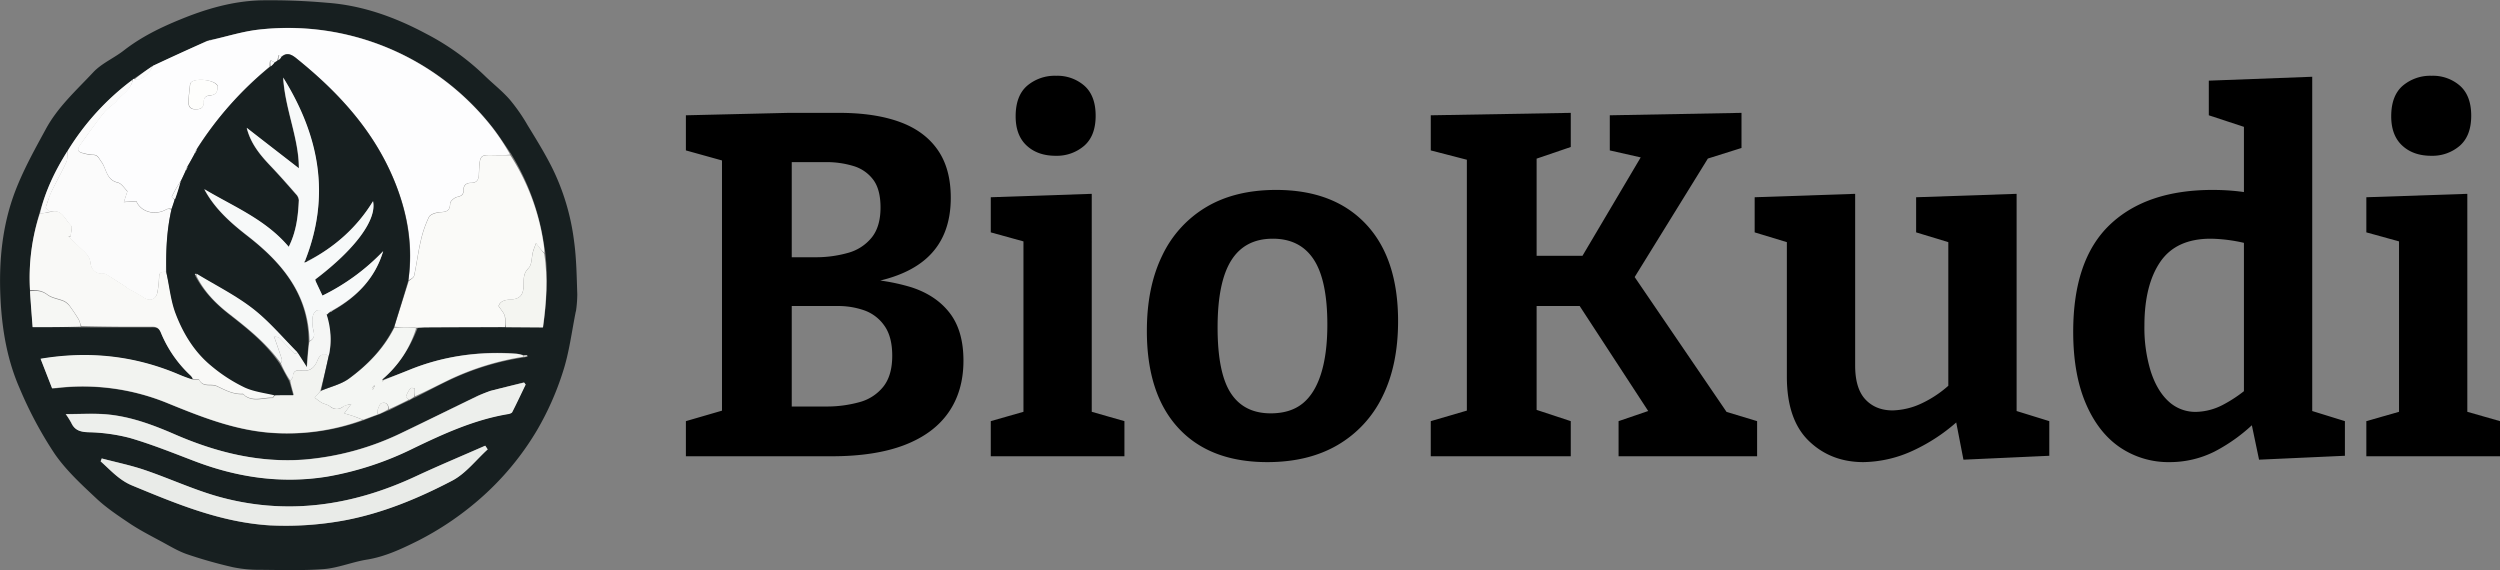 <svg id="Capa_1" data-name="Capa 1" xmlns="http://www.w3.org/2000/svg" viewBox="0 0 1025.01 233.7"><rect x="0" y="0" width="1025.01" height="233.7" fill="#808080" stroke="none"/><defs><style>.cls-1{fill:#171f20;}.cls-2{fill:#fdfdfe;}.cls-3{fill:#fafaf8;}.cls-4{fill:#f2f3f0;}.cls-5{fill:#fbfbfb;}.cls-6{fill:#f9f9f7;}.cls-7{fill:#edefec;}.cls-8{fill:#e9ebe8;}.cls-9{fill:#f4f6f3;}.cls-10{fill:#f4f5f1;}.cls-11{fill:#f6f7f4;}.cls-12{fill:#fafafa;}.cls-13{fill:#fefefc;}.cls-14{fill:#f5f6f5;}.cls-15{fill:#f7f9f9;}.cls-16{fill:#f6f8f7;}</style></defs><path class="cls-1" d="M285.41,163.2c-1.7,8.44-2.71,16.89-5.3,24.84a118,118,0,0,1-10.65,24,115.72,115.72,0,0,1-24,28.62,123.84,123.84,0,0,1-24.9,16.71c-6.62,3.28-13.37,6.49-20.93,7.69-5.86.95-11.54,3.34-17.34,3.85-8.82.69-17.78.37-26.66.31a52.06,52.06,0,0,1-10.85-1.07,187.94,187.94,0,0,1-18.53-5.23c-3.78-1.26-7.25-3.41-10.78-5.3-4.42-2.39-9-4.73-13.12-7.5-4.79-3.22-9.7-6.49-13.86-10.47-6-5.61-12.17-11.34-16.77-18a161.37,161.37,0,0,1-14.31-26.73c-5.11-11.6-7.25-24-7.89-36.75-.75-15.26.64-30.07,6.06-44.26,3.34-8.7,7.94-17,12.42-25.21,4.85-9.08,12.54-16,19.41-23.33,3.47-3.78,8.64-5.92,12.74-9.14,7.06-5.48,14.94-9.33,23.13-12.67,10.6-4.35,21.5-7.5,32.91-7.82a262.16,262.16,0,0,1,27.3,1c14.5,1.07,27.87,5.92,40.6,12.73a102.26,102.26,0,0,1,23.77,17c3.4,3.34,7.25,6.31,10.4,9.9a73,73,0,0,1,7.38,10.59c3.4,5.55,6.87,11.16,9.83,17a94,94,0,0,1,9.2,30.45c1,7.25,1.08,14.56,1.33,21.88a48.86,48.86,0,0,1-.57,7.06M263.6,181.1a16.51,16.51,0,0,0-2.46-.5,96.89,96.89,0,0,0-44,6.62c-3.47,1.45-7,2.77-10.79,4.09-.12,0-.18,0-.25-.5,6.75-5.42,11.22-12.42,14.5-20.87,1.14-.06,2.27-.19,3.47-.19,10.84-.06,21.62-.06,33,0H272c1.45-10.34,2.08-20.3.88-30.64-.18-1.32-.44-2.64-.63-4a98.06,98.06,0,0,0-13.36-36.37c-2.59-3.72-5-7.63-7.82-11.16a106.37,106.37,0,0,0-95.76-39.84c-6.49.75-12.8,2.77-19.54,4.22a12.25,12.25,0,0,1-1.52.38c-7.37,3.46-14.75,6.87-22.5,10.4-2.46,1.7-4.92,3.4-7.63,5.17-.06.13-.06.19-.57.44A108.23,108.23,0,0,0,76.87,97.76a94.42,94.42,0,0,0-11.54,25.85,92.52,92.52,0,0,0-3.72,31.64c.38,4.86.76,9.65,1.13,14.44,7,0,13.37,0,20.37.13,9.52,0,19,.06,28.62,0,1.89,0,2.9.37,3.65,2.33a49.8,49.8,0,0,0,12.23,17.65,1.47,1.47,0,0,1,.45,1.58c-2-.76-3.85-1.52-5.8-2.34-18-7.56-36.69-9.52-56.24-6.24,1.64,4.16,3.22,8.14,4.73,12.11.82-.07,1.32-.13,1.83-.13a91.46,91.46,0,0,1,45.89,6.37c13.31,5.42,26.54,10.65,41.11,11.91a91.76,91.76,0,0,0,39-5.23c2-.76,3.84-1.51,6.24-2.33,1.26-.57,2.58-1.14,4.29-1.83,2.64-1.32,5.23-2.65,8.25-4a13.42,13.42,0,0,1,2.53-1.27c4.54-2.33,9.07-4.72,13.68-6.93a108.74,108.74,0,0,1,31-9.39c.38-.13.7-.19,1.08-.32,0-.12-.07-.19-.07-.31-.63-.13-1.07-.13-1.95-.32M250.17,196c-1.77.69-3.59,1.2-5.3,2-10.27,5-20.48,10-30.76,14.94A112.63,112.63,0,0,1,173.76,224c-18.53,1.39-35.93-3-52.83-10.34-9.14-4-18.47-7.5-28.49-8.25-5.24-.45-10.53-.07-16.27-.07a27.86,27.86,0,0,1,2.27,3.6c1.45,3,3.72,3.65,7,3.84a73.05,73.05,0,0,1,17,2.33c8.89,2.65,17.53,6.12,26.23,9.4,17.77,6.81,35.93,9.52,54.84,6.43a127.31,127.31,0,0,0,35.06-11.54c12.54-6.05,25.21-11.79,39.08-14.12.57-.13,1.39-.38,1.58-.82,1.89-3.72,3.65-7.5,5.48-11.28-.19-.26-.44-.57-.63-.82-4.41,1.19-9,2.26-13.93,3.59m-89.71,55.1a128.38,128.38,0,0,0,30.32-2.15c15.57-3,30.07-9,43.94-16.26,5.55-2.9,9.71-8.45,14.5-12.8-.31-.5-.69-1-1-1.51-9.46,4.16-19,8.13-28.31,12.48-26.23,12.29-53.4,16.27-81.58,8.26-10.15-2.9-19.79-7.38-29.75-10.78-5.74-1.95-11.73-3.22-17.59-4.73-.13.38-.32.82-.44,1.2,4.09,3.59,7.56,7.69,12.92,9.9C121.69,242.19,139.84,249.82,160.46,251.08Z" transform="translate(-49.31 -35.6)"/><path class="cls-2" d="M136,52c6.37-1.45,12.73-3.47,19.16-4.22a106.38,106.38,0,0,1,95.77,39.84A94.76,94.76,0,0,1,258.49,99a25.68,25.68,0,0,1-3.72.19c-8.82.06-8.76-1.39-9.14,7.94-.06,2.15-.88,3.41-3.15,3.41-2,0-3.22.94-3.15,3,0,1.83-.89,2.4-2.59,2.78-1.2.25-2.9,1.76-2.9,2.71-.06,2.9-1.32,3.4-3.91,3.53-1.7.06-4.16.75-4.79,2a45.07,45.07,0,0,0-3.4,10c-1.07,4.6-1.64,9.39-2.65,14-.19.89-1.51,1.52-2.33,2,2-13.62-.13-26.48-5-39-8.33-21.56-23.27-37.89-41-52.14-2.33-1.83-4.16-2.39-6.37-.38a3.84,3.84,0,0,0-.88-.88c-.13.69-.32,1.39-.51,2.21a2,2,0,0,1-1.32.69c-1.7-1.07-1.83-1-1.83,1.89A146.23,146.23,0,0,0,130,96.62a6.64,6.64,0,0,0-.95,2.15,31.65,31.65,0,0,1-2.9,5,5.62,5.62,0,0,0-.75,2,29.51,29.51,0,0,1-2.09,4.17,50,50,0,0,0-3.59,6.3c-.06.19.76.76,1.2,1.39a15.19,15.19,0,0,1-1.32,3.59,3.5,3.5,0,0,0-2,.13c-4.67,2.77-10.53,1.07-12.36-3.28-1.83.12-3.47.19-5.11.31.45-1.38.89-2.77,1.45-4.41-1.13-1.07-2.39-3.21-4-3.59-4.73-1.07-4.6-5.68-6.68-8.51-1.14-1.52-1.39-2.9-3.6-2.84a16.11,16.11,0,0,1-3.4-.57C81,97.88,80.65,97,82.35,94.67c3.09-4.29,6.12-8.64,9.46-12.8,1.57-2,3.91-3.28,5.54-5.23,2.27-2.71,5.8-4.54,6.43-8.51.07-.13.07-.19.38-.13a5.2,5.2,0,0,0,2.4.07,9.42,9.42,0,0,0,3.09-2A23.44,23.44,0,0,0,112,62.58c7.38-3.47,14.75-6.87,22.44-10.21A3,3,0,0,0,136,52m2.52,18.66c-1.32-2.46-9.64-3.22-11.09-1a2.15,2.15,0,0,0-.26.88c-.25,2.21-.5,4.35-.63,6.56-.06,1.83.38,3.28,2.78,3.34,2.14.06,3.53-.57,3.46-2.9-.06-1.89.95-2.65,2.65-2.77C137.76,74.5,138.65,73.3,138.52,70.65Z" transform="translate(-49.31 -35.6)"/><path class="cls-3" d="M216.88,150.9c.82-.75,2.08-1.38,2.27-2.27,1-4.66,1.58-9.39,2.65-14a46.14,46.14,0,0,1,3.4-10c.64-1.2,3.16-1.89,4.8-2,2.58-.13,3.78-.7,3.9-3.53,0-1,1.77-2.46,2.9-2.71,1.77-.38,2.65-1,2.59-2.78,0-2.08,1.13-3,3.15-3,2.27,0,3-1.33,3.15-3.41.38-9.33.32-7.88,9.14-7.94h3.72a90.69,90.69,0,0,1,13.56,35.93,22,22,0,0,1,.38,4.16,25.81,25.81,0,0,1-3.41-4.09c-.44,1.26-.94,2.33-1.26,3.53-.63,2.27-.38,5.35-1.83,6.74-2.2,2.21-1.95,4.41-2,6.81-.07,4.29-1.45,5.93-5.8,6.12-2.4.12-4,.94-4.48,2.64,1.07,1.64,2.14,2.71,2.52,4a18.47,18.47,0,0,1,.13,4.6c-10.85.06-21.63.06-32.47.13-1.13,0-2.27.12-3.78.12s-2.84-.25-4.1-.25a44.28,44.28,0,0,1-5-.13C213,163.2,214.93,157.08,216.88,150.9Z" transform="translate(-49.31 -35.6)"/><path class="cls-4" d="M198,207.77a90,90,0,0,1-38.52,5.17c-14.56-1.26-27.8-6.5-41.1-11.92a91.6,91.6,0,0,0-45.9-6.37c-.5.07-1,.07-1.83.13-1.57-4-3.09-7.94-4.72-12.1,19.54-3.28,38.2-1.33,56.23,6.24a59.89,59.89,0,0,0,6.3,2.33c1.2.06,2.4-.13,2.59.25,1.64,3.15,4.85,1.45,7.06,2.46,3.47,1.58,6.75,3.47,10.78,3.28.32,0,.63.5.95.76,3.59,2.52,7.5.69,11.22.82.25,0,.56-.76,1.13-1.27,2.59-.06,4.92-.06,7.57-.06-.57-2.08-1.07-3.84-1.45-5.74.44-.69,1.07-1.19,1.07-1.7.06-2.39,1.57-2.77,3.4-2.52,3.47.51,5.42-1,6.69-4.16.75-1.83,2.08-3.59,4.6-1.89-1.07,5-2.21,9.64-3.47,14.5-.82,1-1.51,1.83-2.27,2.65a31.25,31.25,0,0,0,2.84,2.08c1.07.56,2.39.75,3.34,1.45a4.1,4.1,0,0,0,5.61.06c.69-.5,1.77-.57,3.22-1-1.33,1.77-2.15,2.84-2.9,3.85,1.38.44,2.83.82,4.22,1.32C195.76,206.82,196.9,207.26,198,207.77Z" transform="translate(-49.31 -35.6)"/><path class="cls-5" d="M103.66,68.32c-.38,3.91-3.91,5.73-6.24,8.45-1.64,2-4,3.27-5.55,5.23-3.28,4.16-6.37,8.45-9.46,12.8-1.7,2.33-1.26,3.21,1.45,3.78a13.09,13.09,0,0,0,3.41.57c2.14-.07,2.46,1.32,3.59,2.83,2.14,2.84,2,7.44,6.68,8.51,1.64.38,2.9,2.52,4,3.6-.57,1.7-1,3-1.45,4.41,1.64-.13,3.28-.19,5.1-.32,1.83,4.35,7.7,6.06,12.36,3.28a2.32,2.32,0,0,1,2,.13c-1.83,8.7-2.15,17.08-2.21,25.53-1.83-.13-2.84.25-2.84,2.21a37.94,37.94,0,0,1-.63,5.92c-.44,3.22-3.08,4.16-5.73,2.4-2.08-1.39-4.35-2.52-6.5-3.78-.25-.13-.44-.44-.69-.57-2.71-1.77-5.36-3.47-8.13-5.17a2.39,2.39,0,0,0-1.51-.25,4.55,4.55,0,0,1-4.86-4c-.25-3.22-2.33-4.73-4.22-6.56-1.64-1.58-3.28-3.15-4.92-4.67a5,5,0,0,1,.95-.12c.06-1.52.88-3.78.12-4.42-2.46-2.26-3.59-7.12-8.76-5.61-.82-.88-1.45-1.57-1.64-1.7.94-2.58,1.45-4.6,2.33-6.49,2-4.1,4.29-8.13,6.18-12.29.57-1.33.38-3,.5-4.48A103.34,103.34,0,0,1,103.66,68.32Z" transform="translate(-49.31 -35.6)"/><path class="cls-6" d="M69.8,122.53c5-1.7,6.12,3.16,8.64,5.43.69.63-.06,2.9-.12,4.41a5.25,5.25,0,0,1-.95.12c1.64,1.58,3.28,3.09,4.92,4.67,1.89,1.83,4,3.34,4.22,6.56a4.55,4.55,0,0,0,4.86,4,2.46,2.46,0,0,1,1.51.25c2.71,1.7,5.42,3.47,8.13,5.17a5.77,5.77,0,0,0,.69.57c2.15,1.26,4.42,2.39,6.5,3.78,2.65,1.83,5.23.82,5.73-2.4a44.47,44.47,0,0,0,.63-5.92c0-2,1-2.33,2.9-2,1.52,5.8,2,11.54,4,16.77,3.09,8.14,7.69,15.64,14.5,21.31a70.52,70.52,0,0,0,13.55,8.83c3.79,1.83,8.2,2.27,12.3,3.34-.26.44-.57,1.2-.82,1.2-3.79-.13-7.69,1.7-11.22-.82-.32-.26-.63-.76-.95-.76-4,.25-7.25-1.64-10.78-3.28-2.21-1-5.42.7-7.06-2.46-.19-.37-1.39-.19-2.33-.25-.57-.5-.76-1.13-1.2-1.51a49.8,49.8,0,0,1-12.23-17.65c-.82-1.89-1.77-2.34-3.66-2.34-9.52.07-19,0-28.87-.25-.57-1.13-.7-2.08-1.14-2.84-1.13-1.89-2.39-3.71-3.65-5.48a6.42,6.42,0,0,0-2.34-2c-2.27-1-5-1.26-6.87-2.71-2.27-1.7-4.54-1.83-7.06-1.76a83.69,83.69,0,0,1,4-31.34C67.28,123,68.54,122.79,69.8,122.53Z" transform="translate(-49.31 -35.6)"/><path class="cls-7" d="M250.36,195.85c4.79-1.2,9.33-2.33,13.87-3.4l.63.82c-1.83,3.78-3.59,7.56-5.49,11.28-.19.44-1,.7-1.57.82-13.87,2.27-26.54,8.07-39.09,14.12A129.39,129.39,0,0,1,183.66,231c-18.91,3.09-37.13.38-54.85-6.43-8.7-3.34-17.33-6.81-26.22-9.39a73.21,73.21,0,0,0-17-2.34c-3.28-.12-5.62-.75-7-3.84a36,36,0,0,0-2.27-3.59c5.73,0,11-.32,16.26.06,10,.82,19.36,4.29,28.5,8.26,16.83,7.31,34.29,11.66,52.83,10.34A112.7,112.7,0,0,0,214.24,213c10.27-4.92,20.48-10,30.76-14.94A55.87,55.87,0,0,1,250.36,195.85Z" transform="translate(-49.31 -35.6)"/><path class="cls-8" d="M160.14,251c-20.3-1.2-38.45-8.83-56.61-16.33-5.36-2.21-8.89-6.31-12.92-9.9.12-.38.31-.82.44-1.2,5.86,1.58,11.85,2.78,17.59,4.73,10,3.4,19.67,7.88,29.75,10.78,28.18,8,55.36,4,81.58-8.26,9.33-4.35,18.85-8.32,28.31-12.48.31.5.69,1,1,1.51-4.79,4.35-9,9.9-14.5,12.8-13.87,7.25-28.37,13.3-43.94,16.26A134,134,0,0,1,160.14,251Z" transform="translate(-49.31 -35.6)"/><path class="cls-9" d="M198.22,207.7c-1.32-.44-2.39-.94-3.53-1.32-1.38-.5-2.83-.88-4.22-1.32.82-1.07,1.57-2.15,2.9-3.85a15.23,15.23,0,0,0-3.22,1c-2,1.45-3.65,1.39-5.61-.06-.94-.7-2.27-.89-3.34-1.45a31.25,31.25,0,0,1-2.84-2.08,29,29,0,0,1,2.46-2.71c4.1-1.77,8.32-2.72,11.54-5,7.69-5.61,14.31-12.35,18.66-21,1.7-.06,3.4-.13,5-.13a17.56,17.56,0,0,1,3.91.44A45.19,45.19,0,0,1,206,191.25a1.59,1.59,0,0,0,.25.82c.13-.19.25-.44.38-.63,3.47-1.39,7-2.77,10.47-4.16,14.12-5.8,28.87-7.69,44-6.62a10.46,10.46,0,0,1,2.71.69.81.81,0,0,1,.19.51,110.44,110.44,0,0,0-30.58,9.45c-4.6,2.21-9.14,4.61-14.06,6.81a10.52,10.52,0,0,1-.06-3.4c-.57,0-1.51-.19-1.7.06a11.76,11.76,0,0,0-1.77,3.28c-.12.31.63.94,1,1.45-2.64,1.32-5.23,2.65-8.07,3.84-.12-2.2-1.38-3-3-2.45-.76.25-1.2,1.7-1.58,2.71a4.85,4.85,0,0,0,.06,1.89c-2,.69-3.9,1.45-6.05,2.2m4.23-13.86c-.19.37-.45.75-.63,1.19l.44.32a12,12,0,0,1,.82-1.58c-.13-.06-.19-.06-.63.07m2.64-1.52C205.09,192.39,205.16,192.39,205.09,192.32Z" transform="translate(-49.31 -35.6)"/><path class="cls-10" d="M256.73,169.75c-.32-1.57,0-3.21-.45-4.66s-1.51-2.4-2.52-4c.51-1.7,2.08-2.52,4.48-2.64,4.35-.19,5.74-1.83,5.8-6.12,0-2.46-.19-4.66,2-6.81,1.45-1.45,1.19-4.47,1.82-6.74.32-1.14.82-2.27,1.27-3.53,1.19,1.63,2.14,3,3.34,4.35,1.51,10,.88,19.85-.57,30.26C267,169.82,262,169.82,256.73,169.75Z" transform="translate(-49.31 -35.6)"/><path class="cls-11" d="M61.61,155c2.58-.31,4.85-.19,7.12,1.51,1.89,1.45,4.6,1.71,6.87,2.71a7.16,7.16,0,0,1,2.34,2,64.53,64.53,0,0,1,3.65,5.49,10.2,10.2,0,0,1,.82,2.77c-6.36.25-12.73.25-19.73.25C62.3,164.9,61.92,160.11,61.61,155Z" transform="translate(-49.31 -35.6)"/><path class="cls-12" d="M69.68,122.41a27,27,0,0,1-4,.82c2.08-9.14,6.11-17.47,11.22-25.6,0,1.33.25,3-.32,4.35-1.89,4.16-4.16,8.13-6.18,12.3a60.59,60.59,0,0,0-2.33,6.49A13.31,13.31,0,0,1,69.68,122.41Z" transform="translate(-49.31 -35.6)"/><path class="cls-4" d="M204.46,205.44a2.74,2.74,0,0,1-.31-1.83c.38-1,.82-2.46,1.57-2.71,1.64-.51,2.84.25,2.78,2.52A31.69,31.69,0,0,1,204.46,205.44Z" transform="translate(-49.31 -35.6)"/><path class="cls-5" d="M111.85,62.71a14.17,14.17,0,0,1-2.08,3.53,9.13,9.13,0,0,1-3.09,2,3.92,3.92,0,0,1-2.2-.12A83.71,83.71,0,0,1,111.85,62.71Z" transform="translate(-49.31 -35.6)"/><path class="cls-4" d="M217,199.51c-.57-.44-1.32-1.07-1.2-1.39a11.64,11.64,0,0,1,1.77-3.28c.19-.31,1.13-.06,1.7-.06a19.66,19.66,0,0,0-.13,3.41A10.5,10.5,0,0,1,217,199.51Z" transform="translate(-49.31 -35.6)"/><path class="cls-5" d="M135.87,51.93a1.46,1.46,0,0,1-1.13.44A2.72,2.72,0,0,1,135.87,51.93Z" transform="translate(-49.31 -35.6)"/><path class="cls-4" d="M264.23,181.86c-.19-.07-.19-.32-.19-.44a5,5,0,0,1,1.39-.13c0,.13.06.19.06.32C265.11,181.67,264.8,181.79,264.23,181.86Z" transform="translate(-49.31 -35.6)"/><path class="cls-4" d="M206.48,191.38a.76.76,0,0,1-.19.63,2.64,2.64,0,0,1-.25-.57C206.1,191.31,206.23,191.38,206.48,191.38Z" transform="translate(-49.31 -35.6)"/><path class="cls-1" d="M191.1,177.44" transform="translate(-49.31 -35.6)"/><path class="cls-1" d="M184.73,172.84c-.06-.5-.06-.19-.57-3-.37-2.15-.69-3.91-.88-5.11a4.9,4.9,0,0,1,1.39-1.14,12.16,12.16,0,0,0,1.26-.69c9.9-5.67,17.15-13.3,20.42-24.21a87.54,87.54,0,0,1-24.9,18.22c-1-2.14-1.89-3.91-2.71-5.73a3.86,3.86,0,0,1-.25-.89c16.33-12.35,25.28-24.39,23.7-32.09A65.25,65.25,0,0,1,175,142.77c-.25-.25-.38-.31-.44-.63,10.27-26.41,5.55-50.81-9.21-74.64.82,13.17,6.5,25,6.43,37.19-7.12-5.48-14.24-11-21.37-16.58,1.71,6.69,5.8,11.41,10.15,16,3.47,3.66,6.75,7.44,10.09,11.22a4,4,0,0,1,1.13,2.46c-.31,6.43-1,12.8-4.16,19.1-9.52-11.28-22.69-16.51-34.61-23.64,4.35,8.07,10.91,13.81,17.84,19.23,14.19,11,25,24,25,43.38-.31,3.4-.57,6.49-.82,10.4-1.64-2.52-2.71-4.16-3.78-6-6.12-6.18-11.66-12.86-18.41-18-7.06-5.49-15.25-9.52-23.07-14.31-.32,0-.44.06-.63.06a2.8,2.8,0,0,1,.31.82c3.41,6.43,8.26,11.28,13.68,15.57,7.69,6,15.26,12,20.93,20.43,1.39,2.52,2.65,4.85,3.91,7.18.51,1.77,1,3.53,1.58,5.61-2.65,0-5,0-7.57.07-4.41-1-8.82-1.52-12.61-3.34a64.54,64.54,0,0,1-13.55-8.83c-6.81-5.61-11.41-13.18-14.5-21.31-2-5.23-2.52-11-3.78-16.77-.25-8.7.06-17.08,2-25.59.37-1.45.81-2.65,1.32-4.23.94-2.77,1.7-5.17,2.52-7.56.63-1.33,1.2-2.65,2-4.35.38-.82.63-1.33.82-1.83.88-1.58,1.76-3.21,2.83-5.11.45-.88.7-1.45,1-2A139.37,139.37,0,0,1,160,63c.76-.69,1.26-1.13,1.7-1.57.38-.26.82-.51,1.45-1s1-.82,1.26-1.13c2.14-2.21,4-1.71,6.31.18,17.71,14.25,32.65,30.58,41,52.14,4.79,12.48,6.88,25.34,5,39-1.89,6.43-3.84,12.55-5.8,19-4.41,8.89-11,15.63-18.66,21.25-3.21,2.33-7.37,3.27-11.34,4.91,1.19-5.42,3.21-14.43,3.21-14.43h0A24.13,24.13,0,0,0,184.73,172.84Z" transform="translate(-49.31 -35.6)"/><path class="cls-13" d="M138.52,70.9c.13,2.4-.76,3.66-3,3.78-1.7.13-2.71.89-2.64,2.78.06,2.33-1.33,3-3.47,2.9-2.33-.06-2.84-1.51-2.77-3.34.12-2.21.37-4.35.63-6.56a2,2,0,0,1,.25-.88C128.88,67.37,137.2,68.13,138.52,70.9Z" transform="translate(-49.31 -35.6)"/><path class="cls-5" d="M123.33,110a62.06,62.06,0,0,1-2.27,7.31c-.57-.25-1.39-.82-1.33-1A58.76,58.76,0,0,1,123.33,110Z" transform="translate(-49.31 -35.6)"/><path class="cls-5" d="M161.85,61.19a5.48,5.48,0,0,1-1.58,1.64C160,60.18,160.08,60.12,161.85,61.19Z" transform="translate(-49.31 -35.6)"/><path class="cls-5" d="M164.56,59.11a3.27,3.27,0,0,1-1.14,1.14,7.85,7.85,0,0,1,.32-2C163.93,58.48,164.24,58.73,164.56,59.11Z" transform="translate(-49.31 -35.6)"/><path class="cls-5" d="M130,96.69a4.63,4.63,0,0,1-.76,1.76A4.26,4.26,0,0,1,130,96.69Z" transform="translate(-49.31 -35.6)"/><path class="cls-5" d="M126.16,103.81a3.18,3.18,0,0,1-.56,1.64A4,4,0,0,1,126.16,103.81Z" transform="translate(-49.31 -35.6)"/><path class="cls-14" d="M184.1,181.48a3.5,3.5,0,0,0-2.77-.38c-.7.32-1.2.69-1.83,2.21-1.26,3.15-3.22,4.66-6.68,4.16-1.83-.25-3.35.12-3.41,2.52,0,.5-.63,1-1.07,1.7a41.81,41.81,0,0,1-3.85-7.06c.26-.82.51-1.32.38-1.76-.94-3-2-5.93-3.28-9.59,1.45.57,2.09.63,2.46,1,2,2,3.91,4.1,5.87,6.12.25.25,1-.07,1.51-.07,1.07,1.64,2.14,3.28,3.72,5.8.31-3.9.5-7,1-10.46,3-1.77,1.7-3.91,1.38-6-.25-1.89-.37-4.29.57-5.74a2.61,2.61,0,0,1,1.39-1.13c1.2-.32,2.65.44,3.78,1.89a31.93,31.93,0,0,1,1.58,9.9A33.38,33.38,0,0,1,184.1,181.48Z" transform="translate(-49.31 -35.6)"/><path class="cls-14" d="M191,177.44" transform="translate(-49.31 -35.6)"/><path class="cls-4" d="M202.89,193.84c-.25.5-.44,1-.7,1.51-.12-.13-.44-.25-.44-.32a5.67,5.67,0,0,1,.82-1.19C202.89,193.77,202.89,193.84,202.89,193.84Z" transform="translate(-49.31 -35.6)"/><path class="cls-4" d="M205.16,192.39Z" transform="translate(-49.31 -35.6)"/><path class="cls-4" d="M202.82,193.77H203C202.89,193.84,202.89,193.77,202.82,193.77Z" transform="translate(-49.31 -35.6)"/><path class="cls-15" d="M183.34,164.58c-1.7-.69-3.53-3.21-5.23-.63-.94,1.45-.82,3.85-.57,5.74.26,2.14,1.64,4.22-1.32,5.74-.38-19.11-11.1-32-25.28-43.06C144,127,137.39,121.21,133.1,113.14c11.91,7.12,25.09,12.36,34.61,23.64,3.15-6.3,3.85-12.67,4.16-19.1a3.92,3.92,0,0,0-1.13-2.46c-3.28-3.78-6.62-7.56-10.09-11.22-4.35-4.54-8.45-9.27-10.15-16,7.12,5.55,14.31,11.1,21.37,16.58.06-12.17-5.61-24-6.43-37.2,14.75,23.77,19.48,48.17,9.08,74.77a8.18,8.18,0,0,0-.44,1c.38-.12.82-.19,1.19-.31,11.16-5.87,20.37-13.87,27-24.78,1.64,7.63-7.38,19.73-23.7,32.09a5.46,5.46,0,0,0,.25.88c.82,1.77,1.7,3.6,2.71,5.74a87.73,87.73,0,0,0,24.9-18.22c-3.28,11-10.59,18.53-20.55,24.15a3.07,3.07,0,0,0-1.32.75A10,10,0,0,0,183.34,164.58Z" transform="translate(-49.31 -35.6)"/><path class="cls-16" d="M171.37,180.16c-.45.25-1.2.5-1.45.31-2-2-3.91-4.1-5.87-6.11-.37-.38-1-.45-2.46-1,1.27,3.72,2.34,6.62,3.28,9.58a2,2,0,0,1-.44,1.51c-5.8-8.07-13.36-14.12-21.05-20.11-5.49-4.22-10.34-9.14-13.56-15.7.19-.44.25-.56.32-.69,7.69,4.67,15.88,8.76,22.94,14.25C159.7,167.36,165.25,174,171.37,180.16Z" transform="translate(-49.31 -35.6)"/><path class="cls-14" d="M184.73,163.51a1.7,1.7,0,0,1,1-.75C185.55,163.07,185.24,163.26,184.73,163.51Z" transform="translate(-49.31 -35.6)"/><path class="cls-16" d="M129.7,148.38c-.26-.06-.32-.25-.45-.44a.91.91,0,0,1,.63-.06C130,148.07,129.88,148.19,129.7,148.38Z" transform="translate(-49.31 -35.6)"/><path class="cls-1" d="M175.15,142.77a1.83,1.83,0,0,1-1,.44,3.75,3.75,0,0,1,.38-.75A.77.77,0,0,1,175.15,142.77Z" transform="translate(-49.31 -35.6)"/><path d="M396.93,152.67l1.8-2.8a82.74,82.74,0,0,1,24.2,3.5q10.2,3.3,15.8,10.6t5.6,19.5q0,12.41-6.1,21.2t-18.1,13.4q-12,4.6-29.8,4.6h-59.8v-14.4l18.6-5.4-3.8,5.8v-112l4.6,6-19.4-5.4V82.87l42.2-1h20.6q14.6,0,24.8,3.7T433.73,97q5.4,7.69,5.4,19.7,0,16.39-10.5,25.3T396.93,152.67Zm-9.2-50.6h-18.2l4.4-4.4v47.4l-4.4-4h13.8a48.36,48.36,0,0,0,13.7-1.8,18.87,18.87,0,0,0,9.7-6.3q3.6-4.5,3.6-12.3,0-7.4-3-11.4a15.69,15.69,0,0,0-8.1-5.6A38.23,38.23,0,0,0,387.73,102.07Zm0,100.2a50.19,50.19,0,0,0,14-1.8,18.64,18.64,0,0,0,9.8-6.4q3.6-4.6,3.6-12.6,0-7.8-3.2-12.3a16.92,16.92,0,0,0-8.2-6.3,32.25,32.25,0,0,0-11-1.8h-23.2l4.4-5v50.8l-4.4-4.6Z" transform="translate(-49.31 -35.6)"/><path d="M496.93,206.27l-2-2.4,15.4,4.4v14.4h-54.8v-14.4l15.4-4.4-2,2.4v-73l1.8,1.8-15.2-4.2v-14.4l41.4-1.4Zm-14.8-106.8q-7.39,0-11.9-4.2t-4.5-12q0-8.4,4.7-12.5a17.46,17.46,0,0,1,11.9-4.1,16.8,16.8,0,0,1,11.6,4.1q4.6,4.1,4.6,12.3t-4.7,12.3A17.16,17.16,0,0,1,482.13,99.47Z" transform="translate(-49.31 -35.6)"/><path d="M572.53,113.47q23.6,0,36.8,14t13.2,39.8q0,18-6.4,30.9a46.3,46.3,0,0,1-18.4,19.9q-12,7-28.8,7-23.59,0-36.5-14t-12.9-39.8q0-18,6.3-30.9a46,46,0,0,1,18.1-19.9Q555.73,113.47,572.53,113.47Zm-1.4,20q-11.4,0-17,8.9t-5.6,27.5q0,18.6,5.4,26.9t16.4,8.3q8,0,13-4t7.6-12.2q2.6-8.2,2.6-20.2,0-18.19-5.6-26.7T571.13,133.47Z" transform="translate(-49.31 -35.6)"/><path d="M760.33,209.07l-7.8-6,17.2,5.2v14.4h-56.8v-14.4l15.2-5.2-.6,4.8-34.2-52.4,7.6,5.6h-26l4.4-5.8v53.4l-3.6-6.2,17.6,5.8v14.4h-57.4v-14.4l17.8-5.2-3,5.6V96.47l3,5.4-17.8-4.6V82.87l57.4-1v14l-17.6,6,3.6-6v49.2l-4.4-4.6h28l-7.4,4.4,28.4-48,2.2,4.2-16.8-3.8V82.87l54-1v14.4l-17.8,5.6,6.2-4.8-34.6,56v-7.4Z" transform="translate(-49.31 -35.6)"/><path d="M813.33,225.07q-13.41,0-22.4-8.7t-9-26.3v-58.4l2.6,4-15.8-4.8v-14.4l41.2-1.4v70.4q0,9.41,4.2,13.9t11.2,4.5a29.59,29.59,0,0,0,11.9-2.9,45.53,45.53,0,0,0,12.9-9.1l-2,5v-65.8l2.6,4.6-15.8-4.8v-14.4l41.2-1.4v92.8l-3.4-4.8,16.8,5.2v14.2l-35.2,1.6-3.8-19.6,4,1.4a73.76,73.76,0,0,1-20.7,14.4A50.09,50.09,0,0,1,813.33,225.07Z" transform="translate(-49.31 -35.6)"/><path d="M938.93,225.07a35.41,35.41,0,0,1-20.5-6.1q-8.91-6.1-14-18.1t-5.1-29.2q0-29.59,15-43.9t42.2-14.3q4.4,0,8.8.4a81.36,81.36,0,0,1,9.2,1.4l-5.2,3.2v-33l2,2.8-16.4-5.4V68.67l42.4-1.6v140l-3.4-4,16.8,5.2v14.2l-35.2,1.6-3.6-17.2,2.8,1a69.87,69.87,0,0,1-17.5,12.9A40.87,40.87,0,0,1,938.93,225.07Zm10.8-20.6a24.73,24.73,0,0,0,11-2.9,55.17,55.17,0,0,0,12-8.5l-3.4,8.4v-71.8l3.4,6.4a64.58,64.58,0,0,0-17-2.6q-14.21,0-20.7,9.5t-6.5,26.1a60.77,60.77,0,0,0,2.6,18.8q2.6,8,7.3,12.3A16.13,16.13,0,0,0,949.73,204.47Z" transform="translate(-49.31 -35.6)"/><path d="M1060.92,206.27l-2-2.4,15.4,4.4v14.4h-54.8v-14.4l15.4-4.4-2,2.4v-73l1.8,1.8-15.2-4.2v-14.4l41.4-1.4Zm-14.8-106.8q-7.39,0-11.9-4.2t-4.5-12q0-8.4,4.7-12.5a17.46,17.46,0,0,1,11.9-4.1,16.8,16.8,0,0,1,11.6,4.1q4.61,4.1,4.6,12.3t-4.7,12.3A17.16,17.16,0,0,1,1046.12,99.47Z" transform="translate(-49.31 -35.6)"/></svg>
